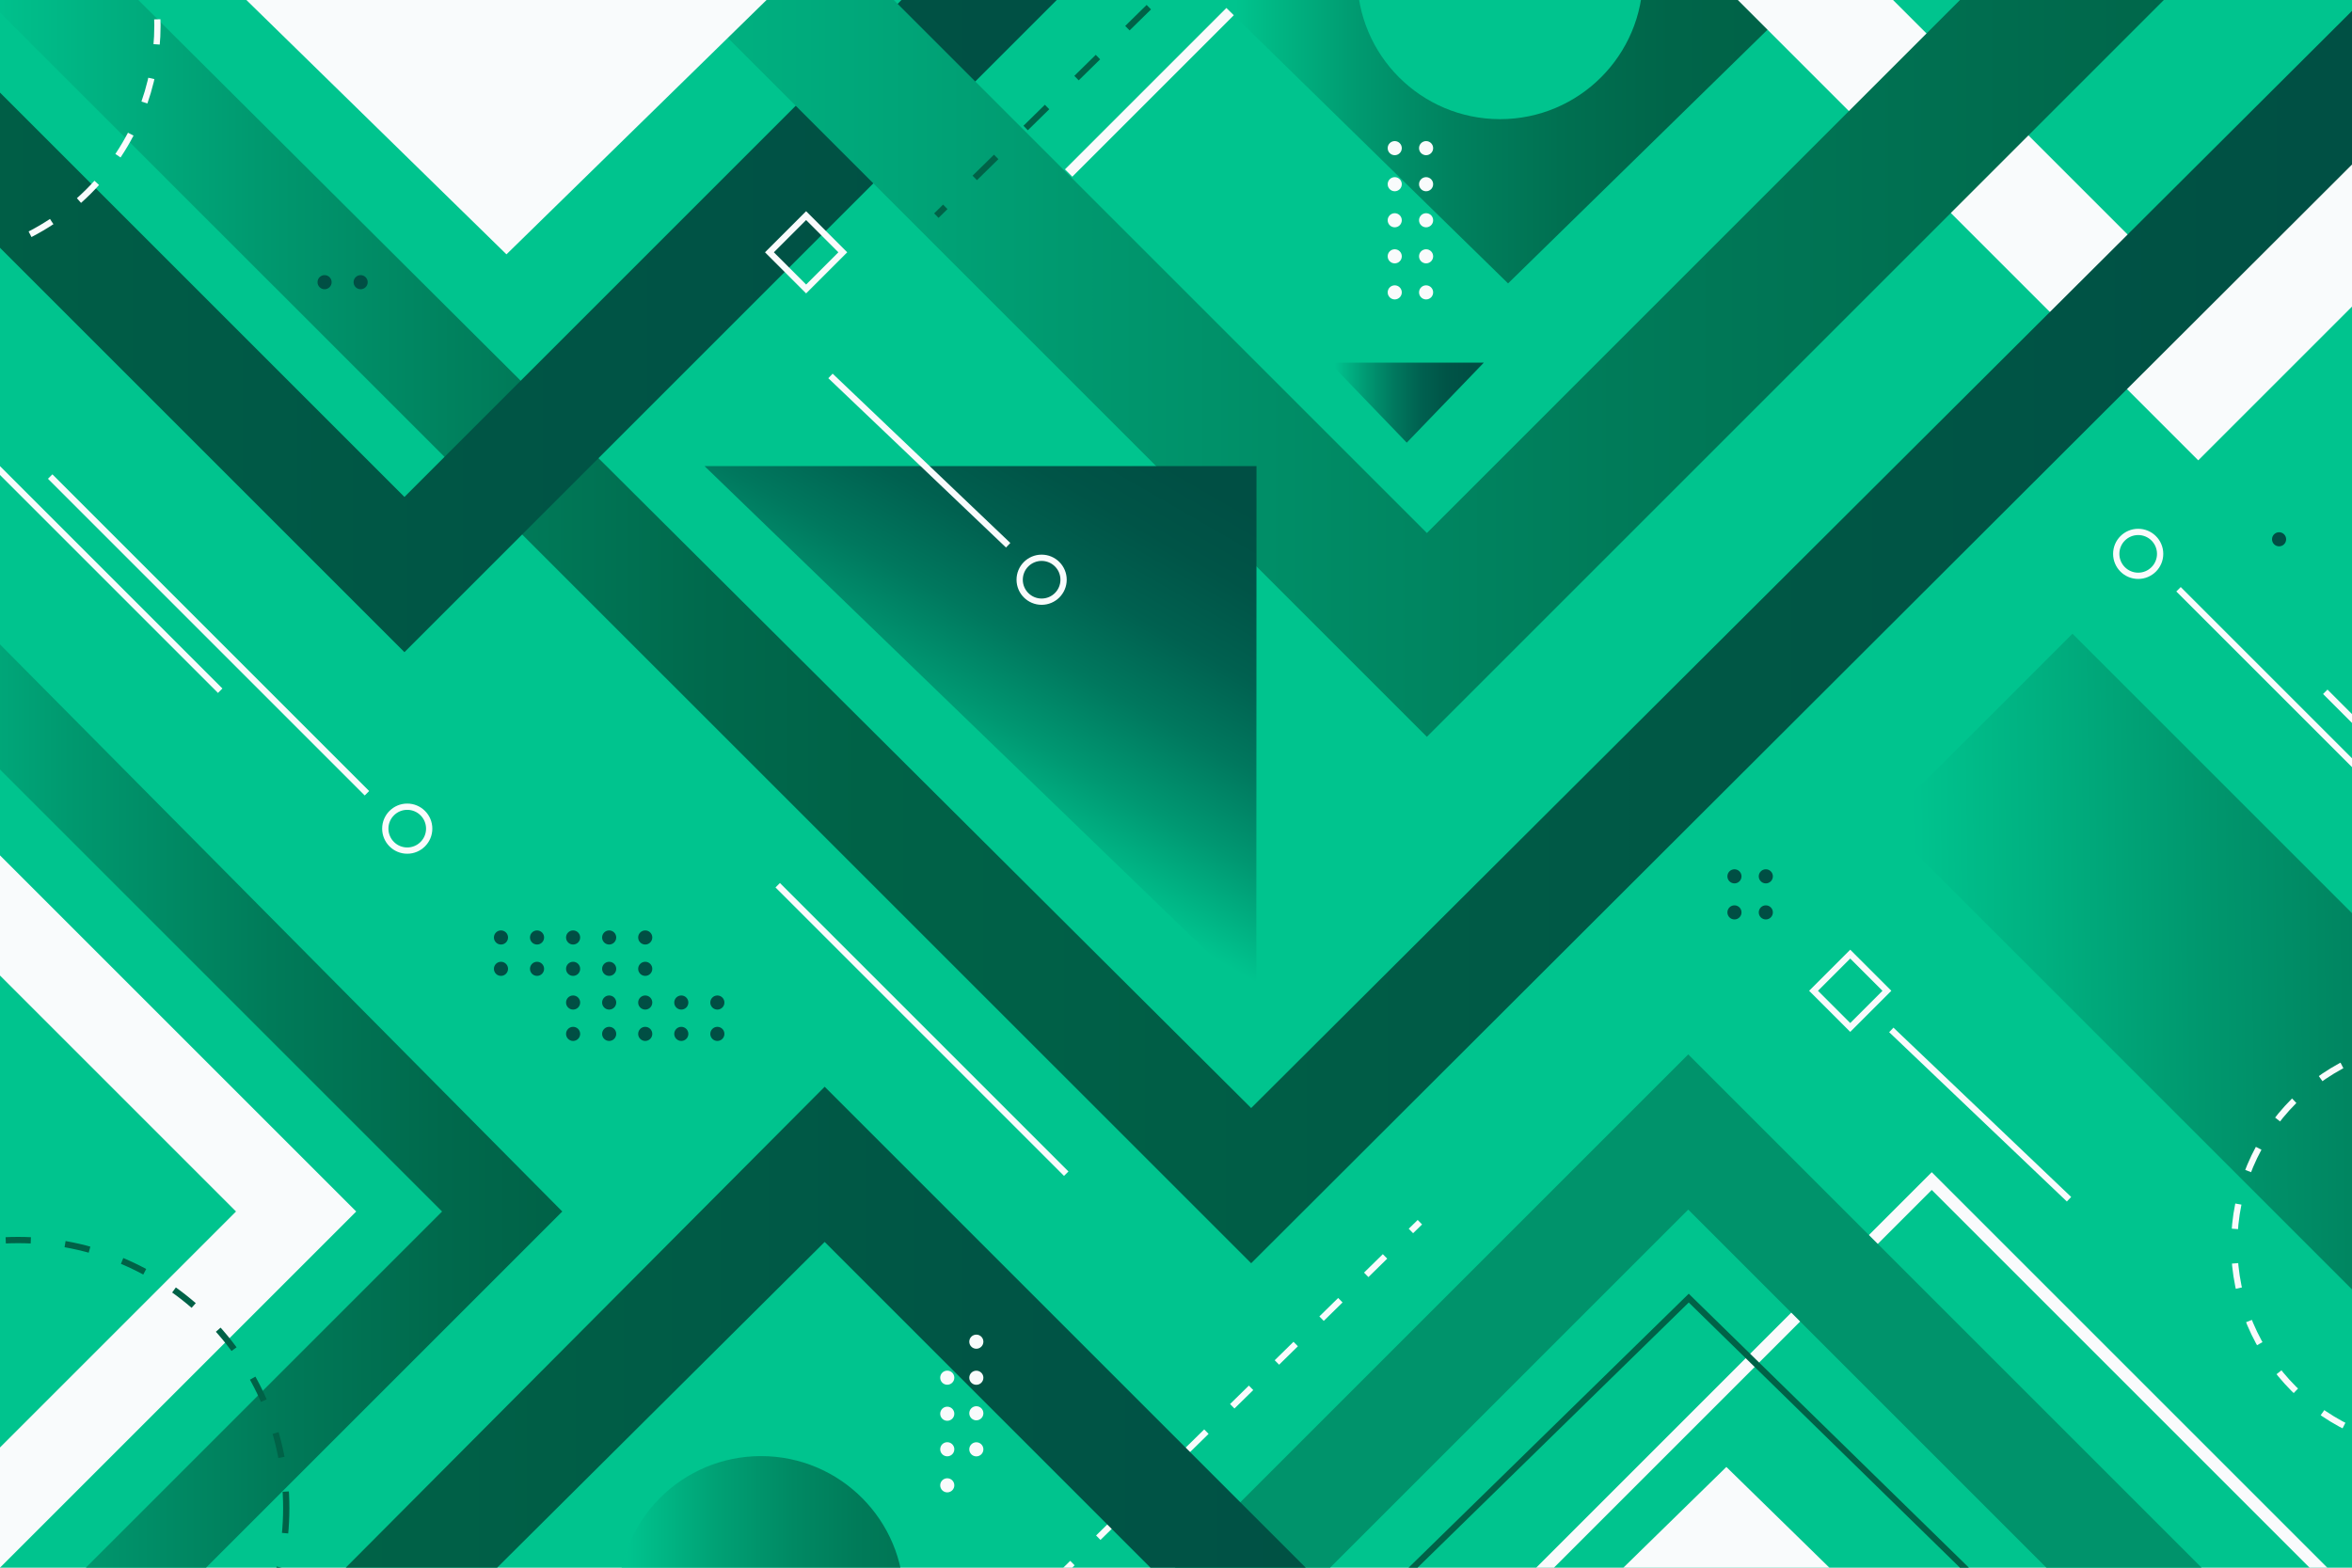 <svg id="BACKGROUND" xmlns="http://www.w3.org/2000/svg" xmlns:xlink="http://www.w3.org/1999/xlink" viewBox="0 0 750 500"><defs><style>.cls-1{fill:#00c48e;}.cls-2{clip-path:url(#clip-path);}.cls-12,.cls-13,.cls-14,.cls-16,.cls-19,.cls-20,.cls-3,.cls-4{fill:none;stroke-miterlimit:10;}.cls-16,.cls-19,.cls-3,.cls-4{stroke:#f9fbfc;}.cls-12,.cls-13,.cls-14,.cls-19,.cls-20,.cls-3,.cls-4{stroke-width:2px;}.cls-3{stroke-dasharray:8.4 11.55 8.4 11.55 8.4 11.55;}.cls-5{fill:url(#linear-gradient);}.cls-6{fill:url(#linear-gradient-2);}.cls-7{fill:#f9fbfc;}.cls-8{fill:url(#linear-gradient-3);}.cls-9{fill:url(#linear-gradient-4);}.cls-10{fill:url(#linear-gradient-5);}.cls-11{fill:url(#linear-gradient-6);}.cls-12,.cls-13,.cls-14,.cls-20{stroke:#006247;}.cls-13{stroke-dasharray:9.57 13.16 9.57 13.16;}.cls-14{stroke-dasharray:9.57 13.16 9.57 13.16 9.57 13.16;}.cls-15{opacity:0.8;fill:url(#linear-gradient-7);}.cls-16{stroke-width:4px;}.cls-17{fill:#00936b;}.cls-18{fill:url(#linear-gradient-8);}.cls-19,.cls-20{stroke-dasharray:8 11 8 11 8 11;}.cls-21{fill:url(#linear-gradient-9);}.cls-22{fill:url(#linear-gradient-10);}.cls-23{fill:#004f44;}</style><clipPath id="clip-path"><rect class="cls-1" width="750" height="500"/></clipPath><linearGradient id="linear-gradient" x1="608.7" y1="351.2" x2="891.19" y2="351.2" gradientTransform="matrix(0.71, 0.73, -0.71, 0.73, 464.1, -458.87)" gradientUnits="userSpaceOnUse"><stop offset="0.03" stop-color="#00c48e"/><stop offset="0.04" stop-color="#00c38e"/><stop offset="0.34" stop-color="#00996f"/><stop offset="0.61" stop-color="#007b59"/><stop offset="0.84" stop-color="#00694c"/><stop offset="1" stop-color="#006247"/></linearGradient><linearGradient id="linear-gradient-2" x1="-59" y1="354.49" x2="179.3" y2="354.49" gradientTransform="matrix(1, 0, 0, 1, 0, 0)" xlink:href="#linear-gradient"/><linearGradient id="linear-gradient-3" x1="388.47" y1="45.2" x2="573.3" y2="45.2" gradientUnits="userSpaceOnUse"><stop offset="0.03" stop-color="#00c48e"/><stop offset="0.08" stop-color="#00ba86"/><stop offset="0.24" stop-color="#009a70"/><stop offset="0.41" stop-color="#00815e"/><stop offset="0.59" stop-color="#007051"/><stop offset="0.78" stop-color="#006549"/><stop offset="1" stop-color="#006247"/></linearGradient><linearGradient id="linear-gradient-4" x1="-38" y1="184.45" x2="764.5" y2="184.45" gradientUnits="userSpaceOnUse"><stop offset="0.03" stop-color="#00c48e"/><stop offset="0.04" stop-color="#00c38e"/><stop offset="0.15" stop-color="#00996f"/><stop offset="0.25" stop-color="#007b59"/><stop offset="0.33" stop-color="#00694c"/><stop offset="0.39" stop-color="#006247"/><stop offset="1" stop-color="#004f44"/></linearGradient><linearGradient id="linear-gradient-5" x1="-99.06" y1="81.61" x2="357" y2="81.61" gradientUnits="userSpaceOnUse"><stop offset="0.06" stop-color="#006247"/><stop offset="0.56" stop-color="#005545"/><stop offset="1" stop-color="#004f44"/></linearGradient><linearGradient id="linear-gradient-6" x1="119" y1="-89.5" x2="768.06" y2="-89.5" gradientTransform="matrix(1, 0, 0, 1, 0, 0)" xlink:href="#linear-gradient"/><linearGradient id="linear-gradient-7" x1="197.11" y1="509.97" x2="288.22" y2="509.97" gradientTransform="matrix(1, 0, 0, 1, 0, 0)" xlink:href="#linear-gradient"/><linearGradient id="linear-gradient-8" x1="90" y1="473" x2="491" y2="473" xlink:href="#linear-gradient-5"/><linearGradient id="linear-gradient-9" x1="297.83" y1="259.33" x2="371.46" y2="131.8" gradientUnits="userSpaceOnUse"><stop offset="0.03" stop-color="#00c48e"/><stop offset="0.05" stop-color="#00c08c"/><stop offset="0.24" stop-color="#009872"/><stop offset="0.42" stop-color="#00785e"/><stop offset="0.59" stop-color="#006150"/><stop offset="0.76" stop-color="#005447"/><stop offset="0.91" stop-color="#004f44"/></linearGradient><linearGradient id="linear-gradient-10" x1="424.02" y1="128.42" x2="473.15" y2="128.42" xlink:href="#linear-gradient-9"/></defs><rect class="cls-1" width="750" height="500"/><g class="cls-2"><line class="cls-3" x1="279.02" y1="560.3" x2="445.79" y2="396.66"/><line class="cls-4" x1="449.91" y1="392.61" x2="452.77" y2="389.81"/><rect class="cls-5" x="703.64" y="184.41" width="84.85" height="325.8" transform="translate(-27.07 629.27) rotate(-45)"/><polygon class="cls-6" points="140.97 386.4 -16.44 543.81 2.72 562.98 179.3 386.4 -59 146 -16.44 228.98 140.97 386.4"/><polygon class="cls-7" points="75.26 386.4 -82.16 543.81 -62.99 562.98 113.59 386.4 -62.99 209.82 -82.16 228.98 75.26 386.4"/><rect class="cls-7" x="313.74" y="-11.74" width="184.6" height="3.31" transform="translate(126.05 284.16) rotate(-45)"/><polygon class="cls-8" points="573.3 0 480.89 90.39 388.47 0 573.3 0"/><circle class="cls-1" cx="478.33" cy="-7.56" r="45.56"/><polygon class="cls-7" points="700.97 97.32 497.69 -105.96 472.94 -81.21 700.97 146.82 929 -81.21 904.25 -105.96 700.97 97.32"/><polygon class="cls-9" points="398.97 353.4 19 -25 -38 -34 398.97 402.9 764.5 38 758 -4.5 398.97 353.4"/><polygon class="cls-10" points="128.97 158.5 -74.31 -44.78 -99.06 -20.03 128.97 208 357 -20.03 332.25 -44.78 128.97 158.5"/><path class="cls-11" d="M455,235,119-101,432-414l336,336Zm-271-336L455,170,703-78,432-349Z"/><polygon class="cls-7" points="327.37 -81.12 161.5 81.12 -4.37 -81.12 327.37 -81.12"/><line class="cls-12" x1="298.58" y1="68.77" x2="301.43" y2="65.97"/><line class="cls-13" x1="310.83" y1="56.75" x2="338.58" y2="29.52"/><line class="cls-14" x1="343.28" y1="24.91" x2="387.26" y2="-18.25"/><circle class="cls-15" cx="242.67" cy="509.97" r="45.56"/><polygon class="cls-7" points="484.79 532.13 550.5 467.87 616.21 532.13 484.79 532.13"/><rect class="cls-16" x="566.03" y="397.38" width="180.76" height="295.09" transform="translate(-193.06 623.76) rotate(-45)"/><polygon class="cls-12" points="407.88 541.77 538.5 414.02 669.12 541.77 407.88 541.77"/><polygon class="cls-17" points="741.62 589.08 766.37 564.33 538.34 336.3 310.31 564.33 335.06 589.08 538.34 385.79 741.62 589.08"/><polygon class="cls-18" points="262.97 346.61 491 574.64 466.25 599.39 262.97 396.11 124 534.33 90 520.33 262.97 346.61"/><circle class="cls-19" cx="-24.77" cy="8.05" r="74.98" transform="translate(-12.95 -15.16) rotate(-45)"/><circle class="cls-19" cx="777.34" cy="397.08" r="64.89"/><circle class="cls-20" cx="5.78" cy="481" r="85.5"/><polygon class="cls-21" points="400.61 318.68 224.67 148.67 400.67 148.67 400.61 318.68"/><polygon class="cls-22" points="473.15 115.67 448.58 141.18 424.02 115.67 473.15 115.67"/><rect class="cls-7" x="293" y="263.28" width="2" height="130.11" transform="translate(-146.06 304.06) rotate(-45)"/><rect class="cls-4" x="248.78" y="72.2" width="16.54" height="16.54" transform="translate(18.39 205.33) rotate(-45)"/><rect class="cls-4" x="581.73" y="307.73" width="16.54" height="16.54" transform="translate(-50.64 509.75) rotate(-45)"/><rect class="cls-7" x="630.43" y="316.34" width="2" height="78.28" transform="translate(-61.52 567.36) rotate(-46.38)"/><circle class="cls-4" cx="129.86" cy="264.29" r="7"/><rect class="cls-7" x="65.5" y="131.08" width="2" height="142.84" transform="translate(-123.71 106.33) rotate(-45)"/><rect class="cls-7" x="18.71" y="98.38" width="2" height="142.84" transform="translate(-114.29 63.67) rotate(-45)"/><circle class="cls-4" cx="681.82" cy="176.65" r="7"/><rect class="cls-7" x="744.18" y="167.02" width="2" height="142.84" transform="translate(49.66 596.76) rotate(-45)"/><rect class="cls-7" x="790.97" y="199.73" width="2" height="142.84" transform="translate(40.24 639.42) rotate(-45)"/><circle class="cls-4" cx="332.15" cy="184.9" r="7"/><line class="cls-4" x1="321.48" y1="173.9" x2="264.82" y2="119.9"/><circle class="cls-23" cx="726.75" cy="172" r="2.25"/><circle class="cls-7" cx="444.75" cy="47.25" r="2.25"/><circle class="cls-7" cx="454.75" cy="47.25" r="2.25"/><circle class="cls-7" cx="444.75" cy="58.75" r="2.25"/><circle class="cls-7" cx="454.75" cy="58.75" r="2.25"/><circle class="cls-7" cx="444.75" cy="70.25" r="2.25"/><circle class="cls-7" cx="454.75" cy="70.25" r="2.25"/><circle class="cls-7" cx="444.75" cy="81.75" r="2.25"/><circle class="cls-7" cx="454.75" cy="81.75" r="2.25"/><circle class="cls-7" cx="444.75" cy="93.25" r="2.25"/><circle class="cls-7" cx="454.75" cy="93.25" r="2.25"/><circle class="cls-23" cx="553.08" cy="279.5" r="2.25"/><circle class="cls-23" cx="563.08" cy="279.5" r="2.25"/><circle class="cls-23" cx="553.08" cy="291" r="2.25"/><circle class="cls-23" cx="563.08" cy="291" r="2.25"/><circle class="cls-7" cx="311.33" cy="450.75" r="2.25"/><circle class="cls-7" cx="311.33" cy="462.25" r="2.25"/><circle class="cls-7" cx="311.33" cy="427.92" r="2.25"/><circle class="cls-7" cx="311.33" cy="439.42" r="2.25"/><circle class="cls-7" cx="302.06" cy="462.23" r="2.25"/><circle class="cls-7" cx="302.06" cy="473.73" r="2.25"/><circle class="cls-7" cx="302.06" cy="439.4" r="2.25"/><circle class="cls-7" cx="302.06" cy="450.9" r="2.25"/><circle class="cls-23" cx="115" cy="90" r="2.25"/><circle class="cls-23" cx="103.5" cy="90" r="2.25"/><circle class="cls-23" cx="205.75" cy="299" r="2.25"/><circle class="cls-23" cx="205.75" cy="309" r="2.25"/><circle class="cls-23" cx="194.25" cy="299" r="2.25"/><circle class="cls-23" cx="194.25" cy="309" r="2.25"/><circle class="cls-23" cx="182.75" cy="299" r="2.25"/><circle class="cls-23" cx="182.75" cy="309" r="2.25"/><circle class="cls-23" cx="171.25" cy="299" r="2.25"/><circle class="cls-23" cx="171.25" cy="309" r="2.25"/><circle class="cls-23" cx="159.75" cy="299" r="2.25"/><circle class="cls-23" cx="159.75" cy="309" r="2.25"/><circle class="cls-23" cx="228.75" cy="319.75" r="2.25"/><circle class="cls-23" cx="228.75" cy="329.75" r="2.25"/><circle class="cls-23" cx="217.25" cy="319.75" r="2.25"/><circle class="cls-23" cx="217.25" cy="329.75" r="2.25"/><circle class="cls-23" cx="205.75" cy="319.75" r="2.25"/><circle class="cls-23" cx="205.75" cy="329.75" r="2.25"/><circle class="cls-23" cx="194.25" cy="319.75" r="2.25"/><circle class="cls-23" cx="194.25" cy="329.75" r="2.25"/><circle class="cls-23" cx="182.75" cy="319.75" r="2.25"/><circle class="cls-23" cx="182.75" cy="329.75" r="2.25"/></g></svg>
